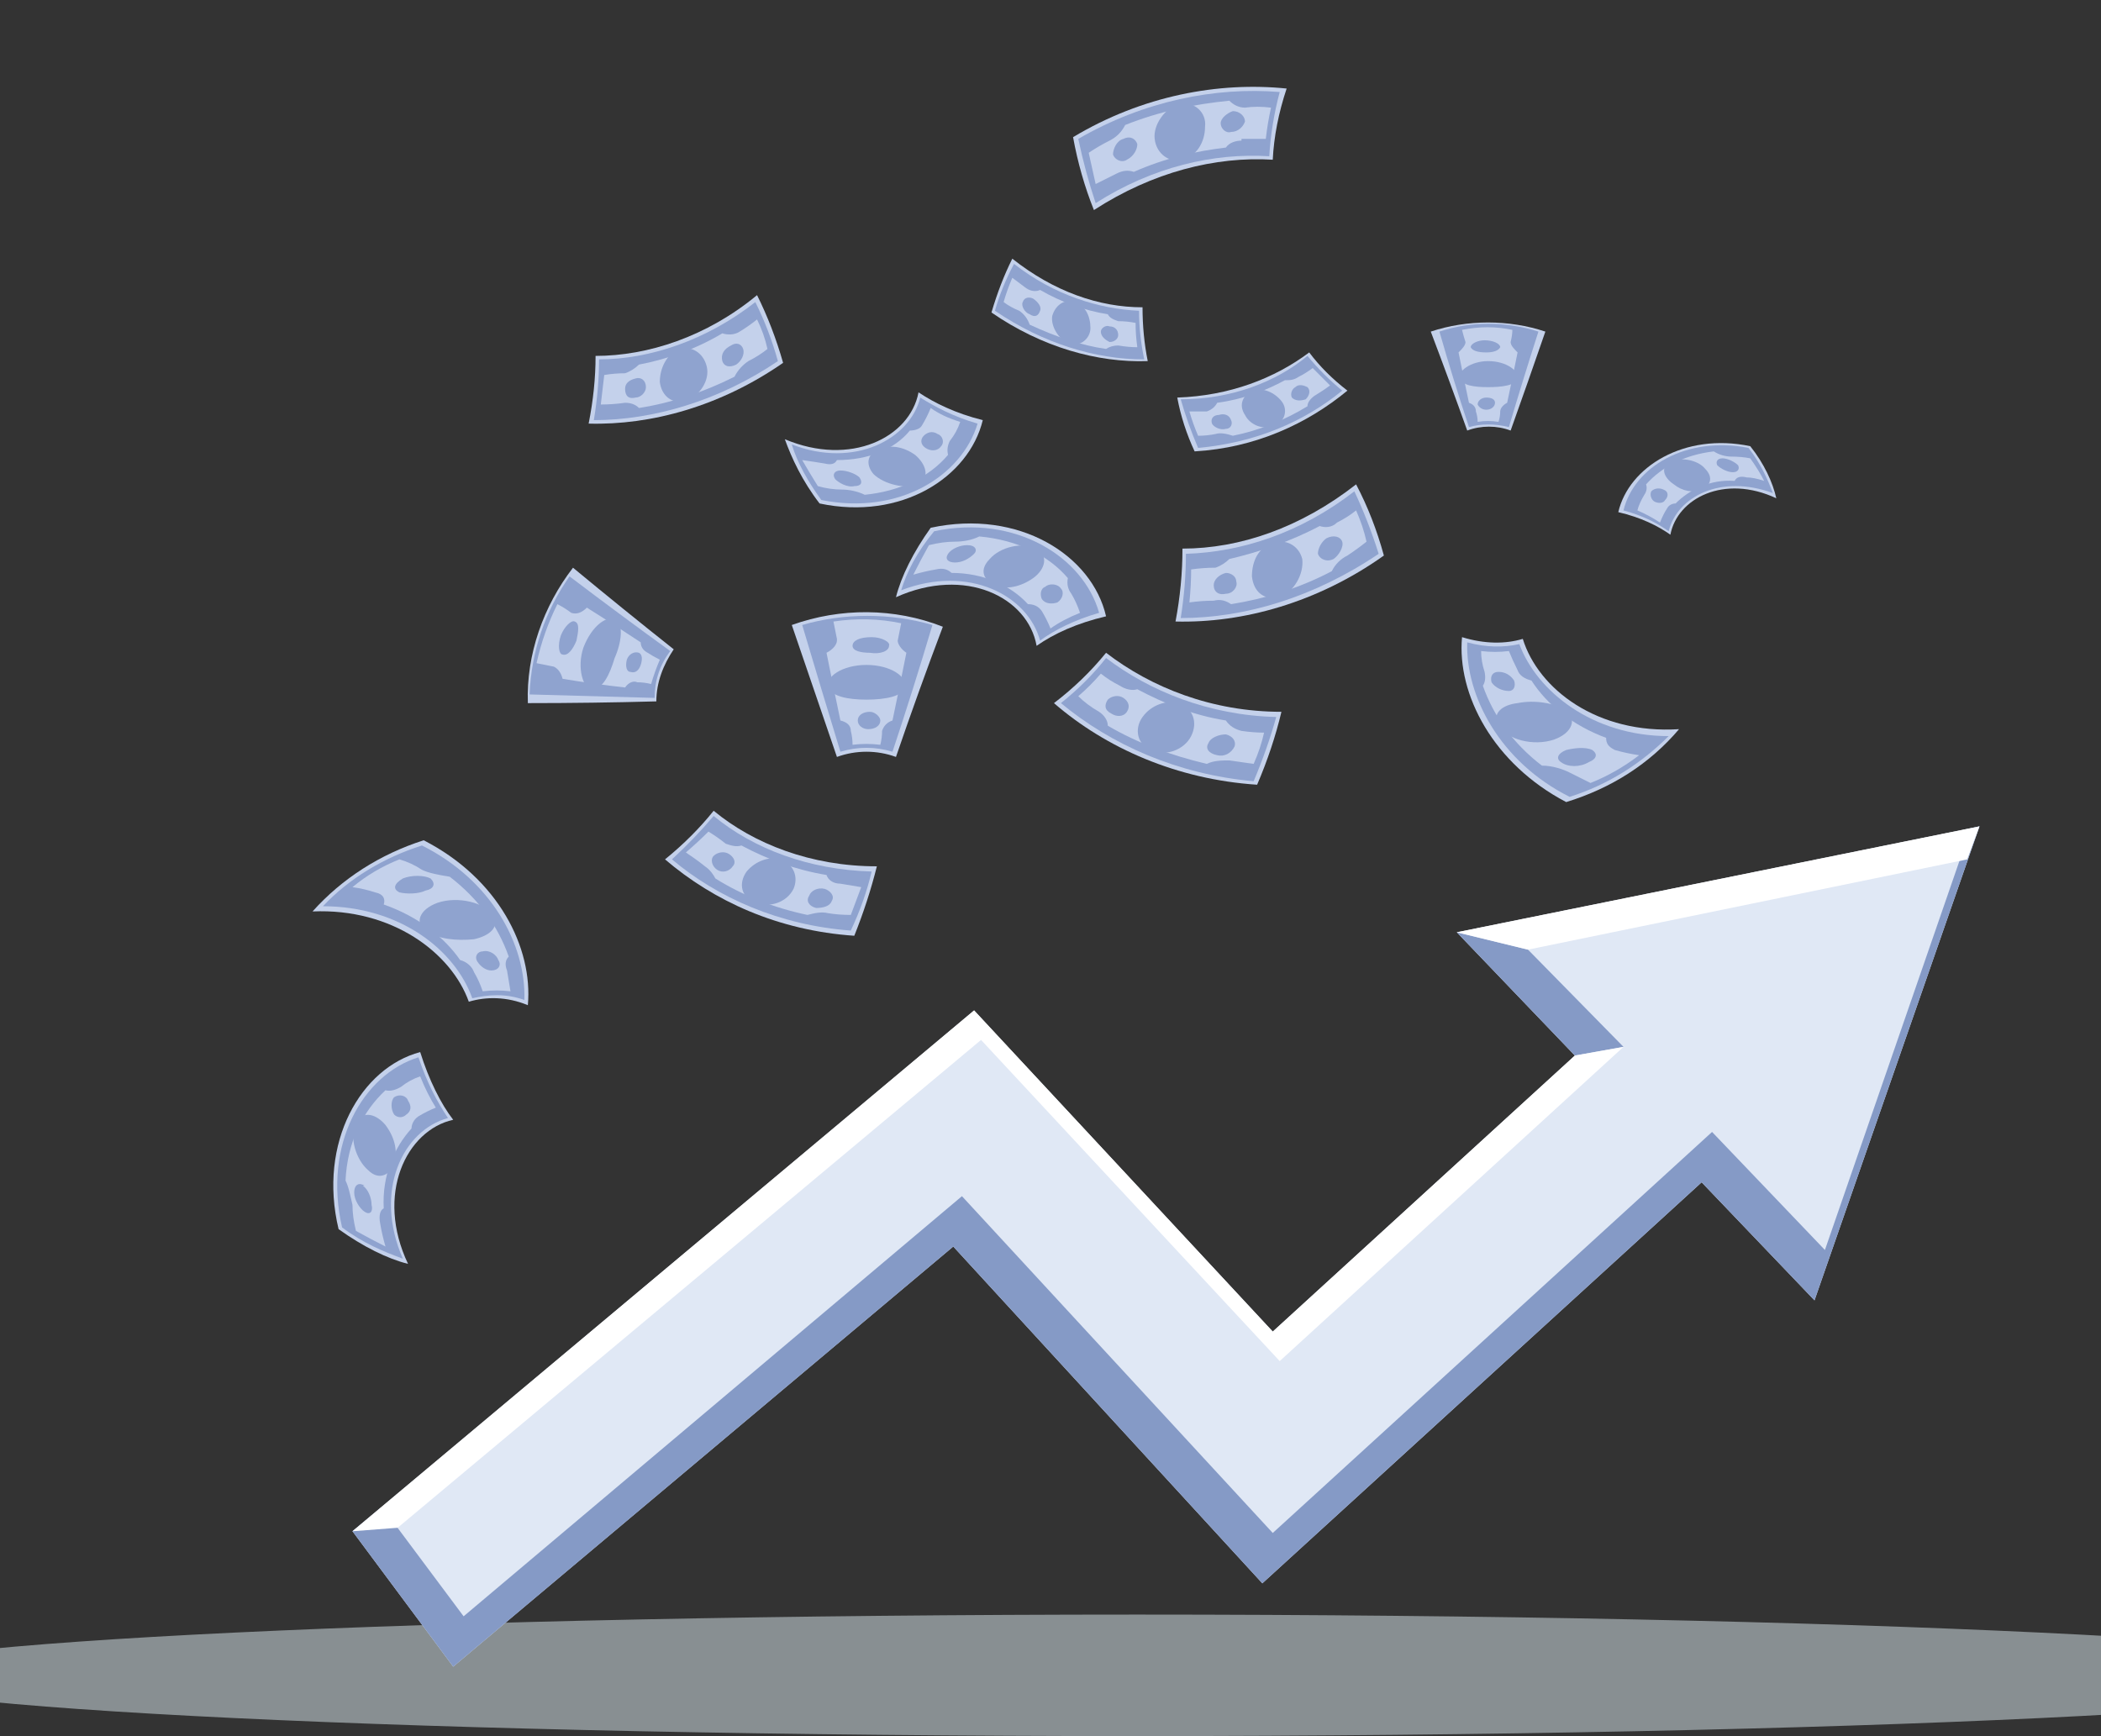 <svg version="1.2" xmlns="http://www.w3.org/2000/svg" viewBox="0 0 121 100" width="121" height="100">
	<rect x="0" y="0" width="121" height="100" fill="#333333" stroke="none"/>
	<title>insights2-svg</title>
	<defs>
		<clipPath clipPathUnits="userSpaceOnUse" id="cp1">
			<path d="m18 5h96v91h-96z"/>
		</clipPath>
	</defs>
	<style>
		.s0 { opacity: .5;fill: #dfedf2 } 
		.s1 { fill: #c4d1eb } 
		.s2 { fill: #8fa3cf } 
		.s3 { fill: #e0e8f5 } 
		.s4 { fill: #859ac6 } 
		.s5 { fill: #ffffff } 
	</style>
	<path id="Layer" class="s0" d="m-8 96.5c0 1.9 32.9 3.5 73.5 3.5 40.6 0 73.5-1.6 73.5-3.5 0-1.9-32.9-3.5-73.5-3.5-40.6 0-73.5 1.6-73.5 3.5z"/>
	<g id="Clip-Path" clip-path="url(#cp1)">
		<g id="Layer">
			<path id="Layer" fill-rule="evenodd" class="s1" d="m60.7 40.5c3 2.6 7.1 4.4 11.7 4.7q0.9-2.1 1.4-4.2c-4 0-7.5-1.4-10.1-3.4q-1.3 1.6-3 2.9z"/>
			<path id="Layer" fill-rule="evenodd" class="s2" d="m61.1 40.5c2.9 2.4 6.7 4.1 11.1 4.5q0.8-1.9 1.3-3.7c-3.9-0.1-7.3-1.5-9.8-3.4q-1.1 1.4-2.6 2.6z"/>
			<path id="Layer" fill-rule="evenodd" class="s1" d="m64.5 39.5c0.3 0.2 0.7 0.3 1 0.2 1.5 0.8 3.2 1.5 5.1 1.8 0.2 0.3 0.5 0.5 0.9 0.6q0.7 0.1 1.3 0.1-0.2 0.9-0.6 1.8-0.7-0.1-1.4-0.2c-0.4 0-0.9 0-1.3 0.2-2.1-0.5-4-1.2-5.7-2.2 0-0.3-0.2-0.6-0.5-0.8q-0.7-0.4-1.2-0.9 0.7-0.6 1.3-1.3 0.5 0.4 1.1 0.7z"/>
			<path id="Layer" fill-rule="evenodd" class="s2" d="m65.8 41.3c-0.5 0.7-0.3 1.6 0.5 1.9 0.8 0.4 1.9 0 2.3-0.8 0.4-0.8 0.1-1.6-0.7-1.9-0.7-0.2-1.6 0.1-2.1 0.8z"/>
			<path id="Layer" fill-rule="evenodd" class="s2" d="m69.6 42.8c-0.2 0.3 0 0.6 0.5 0.7 0.4 0.1 0.8-0.1 1-0.5 0.1-0.3-0.1-0.6-0.5-0.7-0.4 0-0.9 0.2-1 0.5z"/>
			<path id="Layer" fill-rule="evenodd" class="s2" d="m63.8 40.3c-0.2 0.3-0.2 0.6 0.2 0.8 0.3 0.2 0.7 0.2 0.9-0.1 0.2-0.3 0.1-0.6-0.2-0.8-0.3-0.2-0.7-0.1-0.9 0.1z"/>
			<path id="Layer" fill-rule="evenodd" class="s1" d="m67.7 35.8c3.9 0.1 8.2-1.1 12-3.8q-0.6-2.2-1.6-4.1c-3.2 2.5-6.7 3.7-10 3.7q0 2.1-0.4 4.2z"/>
			<path id="Layer" fill-rule="evenodd" class="s2" d="m68 35.6c3.7 0 7.7-1.2 11.4-3.7q-0.6-1.9-1.4-3.6c-3.1 2.4-6.5 3.5-9.7 3.6q0 1.8-0.3 3.7z"/>
			<path id="Layer" fill-rule="evenodd" class="s1" d="m70 32.7c0.3-0.1 0.6-0.3 0.8-0.5 1.7-0.4 3.5-1 5.2-1.9 0.3 0.1 0.7 0.1 1-0.2q0.6-0.3 1.1-0.7 0.4 0.9 0.6 1.8-0.5 0.4-1.1 0.8c-0.4 0.2-0.7 0.5-0.9 0.9-1.9 1-3.9 1.6-5.8 1.9-0.3-0.2-0.6-0.3-1-0.2q-0.7 0-1.4 0.1 0.1-1 0.1-1.9 0.7-0.1 1.4-0.1z"/>
			<path id="Layer" fill-rule="evenodd" class="s2" d="m72.1 33.2c0.1 0.9 0.7 1.4 1.6 1.2 0.8-0.3 1.4-1.3 1.3-2.2-0.2-0.8-1-1.2-1.7-0.9-0.8 0.2-1.2 1-1.2 1.9z"/>
			<path id="Layer" fill-rule="evenodd" class="s2" d="m75.9 31.9c0.1 0.3 0.5 0.5 0.9 0.3 0.3-0.2 0.6-0.7 0.5-1-0.1-0.3-0.5-0.4-0.9-0.2-0.3 0.2-0.5 0.6-0.5 0.9z"/>
			<path id="Layer" fill-rule="evenodd" class="s2" d="m69.9 33.7c0 0.4 0.3 0.6 0.7 0.5 0.4 0 0.7-0.4 0.6-0.7 0-0.3-0.3-0.5-0.6-0.5-0.4 0.1-0.7 0.4-0.7 0.7z"/>
			<path id="Layer" fill-rule="evenodd" class="s1" d="m74.1 5.1c-3.9-0.4-8.3 0.4-12.3 2.8q0.4 2.2 1.2 4.2c3.4-2.2 7-3.1 10.3-2.9q0.1-2 0.8-4.1z"/>
			<path id="Layer" fill-rule="evenodd" class="s2" d="m73.7 5.3c-3.7-0.3-7.8 0.5-11.6 2.7q0.4 1.9 1 3.7c3.3-2.1 6.8-2.9 10-2.7q0.1-1.8 0.6-3.7z"/>
			<path id="Layer" fill-rule="evenodd" class="s1" d="m71.5 8.1c-0.3 0-0.7 0.1-0.9 0.4-1.7 0.2-3.5 0.6-5.3 1.4-0.3-0.1-0.6-0.1-1 0.1q-0.6 0.3-1.2 0.6-0.2-0.9-0.4-1.8 0.6-0.4 1.2-0.7c0.4-0.2 0.7-0.5 0.9-0.9 2-0.8 4-1.2 6-1.4 0.2 0.2 0.5 0.4 0.9 0.4q0.7-0.1 1.5 0-0.2 0.9-0.3 1.8-0.7 0-1.4 0z"/>
			<path id="Layer" fill-rule="evenodd" class="s2" d="m69.4 7.3c0.1-0.8-0.6-1.5-1.5-1.3-0.8 0.2-1.5 1.2-1.4 2 0.1 0.9 0.9 1.4 1.6 1.2 0.8-0.2 1.3-1 1.3-1.9z"/>
			<path id="Layer" fill-rule="evenodd" class="s2" d="m65.5 8.3c-0.1-0.3-0.4-0.5-0.8-0.3-0.4 0.1-0.6 0.6-0.6 0.9 0.1 0.3 0.5 0.5 0.8 0.3 0.4-0.2 0.6-0.6 0.6-0.9z"/>
			<path id="Layer" fill-rule="evenodd" class="s2" d="m71.7 7c0-0.3-0.3-0.6-0.7-0.6-0.3 0.1-0.7 0.4-0.7 0.7 0 0.3 0.3 0.6 0.6 0.5 0.4 0 0.7-0.3 0.8-0.6z"/>
			<path id="Layer" fill-rule="evenodd" class="s1" d="m54.3 36.1q-1.4 3.7-2.7 7.5c-1.1-0.4-2.3-0.4-3.4 0q-1.3-3.8-2.6-7.6c2.8-1 5.9-1 8.7 0.1z"/>
			<path id="Layer" fill-rule="evenodd" class="s2" d="m53.7 36q-1.1 3.7-2.3 7.3c-1-0.3-2-0.3-3 0q-1.1-3.6-2.2-7.3c2.4-0.7 5.1-0.7 7.5 0z"/>
			<path id="Layer" fill-rule="evenodd" class="s1" d="m48.2 36.9c0 0.2-0.2 0.5-0.6 0.7q0.4 2 0.8 3.9c0.4 0.1 0.6 0.3 0.6 0.6q0.1 0.4 0.1 0.8 0.8-0.1 1.6 0 0.1-0.4 0.1-0.8c0.1-0.3 0.3-0.5 0.6-0.6q0.4-1.9 0.8-3.9c-0.3-0.2-0.5-0.5-0.5-0.7q0.1-0.5 0.2-1-1.9-0.4-3.9-0.1 0.1 0.5 0.2 1z"/>
			<path id="Layer" fill-rule="evenodd" class="s2" d="m49.9 38.3c1.4 0 2.4 0.7 2.2 1.3-0.1 0.5-1.1 0.7-2.2 0.7-1.1 0-2-0.2-2.2-0.7-0.2-0.6 0.8-1.3 2.2-1.3z"/>
			<path id="Layer" fill-rule="evenodd" class="s2" d="m50.1 41c0.3 0 0.6 0.3 0.6 0.5 0 0.3-0.3 0.5-0.7 0.5-0.3 0-0.6-0.2-0.6-0.5 0-0.3 0.3-0.5 0.7-0.5z"/>
			<path id="Layer" fill-rule="evenodd" class="s2" d="m50.2 36.7c0.6 0 1.1 0.3 1 0.5 0 0.3-0.5 0.5-1.1 0.4-0.5 0-1-0.1-1-0.4 0-0.3 0.4-0.5 1.1-0.5z"/>
			<path id="Layer" fill-rule="evenodd" class="s1" d="m84.2 36.7c-0.3 3.3 1.8 7.3 6 9.5 2.6-0.8 4.8-2.2 6.5-4.2-4.7 0.3-8.1-2.3-9-5.2-1 0.3-2.2 0.3-3.5-0.1z"/>
			<path id="Layer" fill-rule="evenodd" class="s2" d="m84.5 37c-0.1 3.1 1.9 6.9 5.9 8.9 2.2-0.7 4.1-1.9 5.7-3.5-4.4 0-7.6-2.6-8.6-5.3-0.9 0.2-1.9 0.2-3-0.1z"/>
			<path id="Layer" fill-rule="evenodd" class="s1" d="m87.4 38.6c0.1 0.3 0.4 0.5 0.8 0.6 0.9 1.4 2.4 2.6 4.3 3.3 0 0.3 0.1 0.5 0.5 0.7q0.7 0.2 1.4 0.3-1.3 1-2.8 1.6-0.6-0.3-1.2-0.6c-0.4-0.2-1-0.4-1.6-0.4-1.7-1.3-2.8-2.9-3.4-4.6q0.2-0.3 0.1-0.8-0.2-0.6-0.2-1.2 0.8 0.1 1.6 0 0.2 0.5 0.5 1.1z"/>
			<path id="Layer" fill-rule="evenodd" class="s2" d="m87.4 40.5c-0.9 0.1-1.5 0.6-1.1 1.3 0.5 0.8 2 1.2 3.2 0.8 1.1-0.4 1.3-1.2 0.7-1.7-0.7-0.4-1.8-0.6-2.8-0.4z"/>
			<path id="Layer" fill-rule="evenodd" class="s2" d="m90.2 43.2c-0.5 0.2-0.6 0.5-0.3 0.7 0.4 0.3 1.1 0.3 1.6 0 0.5-0.2 0.5-0.5 0.2-0.7-0.4-0.2-1.1-0.1-1.5 0z"/>
			<path id="Layer" fill-rule="evenodd" class="s2" d="m86.3 38.7c-0.3 0-0.5 0.2-0.4 0.6 0.2 0.3 0.6 0.5 1 0.5 0.3 0 0.4-0.3 0.3-0.6-0.2-0.3-0.5-0.5-0.9-0.5z"/>
			<path id="Layer" fill-rule="evenodd" class="s1" d="m30.4 57.9c0.3-3.3-1.7-7.3-6-9.5-2.5 0.8-4.7 2.2-6.4 4.1 4.6-0.2 8 2.4 9 5.2 1-0.3 2.2-0.3 3.4 0.2z"/>
			<path id="Layer" fill-rule="evenodd" class="s2" d="m30.2 57.6c0.1-3.2-1.9-6.9-5.9-8.9-2.2 0.7-4.2 1.9-5.7 3.5 4.4 0 7.6 2.5 8.6 5.3 0.9-0.2 1.9-0.3 3 0.1z"/>
			<path id="Layer" fill-rule="evenodd" class="s1" d="m27.3 56c-0.1-0.3-0.4-0.6-0.8-0.7-0.9-1.3-2.4-2.5-4.4-3.2 0.1-0.3 0-0.6-0.5-0.7q-0.6-0.2-1.3-0.3 1.2-1 2.7-1.6 0.7 0.2 1.3 0.6c0.4 0.2 1 0.3 1.6 0.4 1.7 1.3 2.8 2.9 3.4 4.6q-0.3 0.3-0.1 0.8 0.1 0.6 0.2 1.2-0.8-0.1-1.6 0-0.2-0.6-0.5-1.1z"/>
			<path id="Layer" fill-rule="evenodd" class="s2" d="m27.3 54.1c0.9-0.2 1.5-0.7 1.1-1.4-0.5-0.7-2-1.1-3.2-0.7-1.1 0.4-1.3 1.2-0.7 1.6 0.7 0.5 1.8 0.6 2.8 0.5z"/>
			<path id="Layer" fill-rule="evenodd" class="s2" d="m24.5 51.3c0.5-0.1 0.6-0.4 0.3-0.7-0.4-0.2-1.1-0.2-1.6 0-0.5 0.3-0.6 0.6-0.2 0.8 0.4 0.1 1.1 0.1 1.5-0.1z"/>
			<path id="Layer" fill-rule="evenodd" class="s2" d="m28.3 55.9c0.4 0 0.6-0.3 0.4-0.6-0.1-0.3-0.5-0.6-0.9-0.5-0.3 0-0.5 0.3-0.3 0.6 0.2 0.3 0.5 0.5 0.8 0.5z"/>
			<path id="Layer" fill-rule="evenodd" class="s1" d="m63.7 35.5c-0.8-3.5-5-6.2-10.1-5.1-1 1.4-1.7 2.8-2 4 4-1.8 7.6 0 8.1 2.8 1-0.7 2.3-1.3 4-1.7z"/>
			<path id="Layer" fill-rule="evenodd" class="s2" d="m63.3 35.3c-0.9-3.2-4.8-5.7-9.5-4.7-1 1.2-1.6 2.4-1.9 3.4 3.9-1.5 7.3 0.3 8 2.9 0.8-0.6 2-1.2 3.4-1.6z"/>
			<path id="Layer" fill-rule="evenodd" class="s1" d="m60 35.2c-0.2-0.3-0.5-0.4-0.8-0.4-1-1.1-2.6-1.8-4.4-1.8-0.2-0.2-0.5-0.3-0.9-0.2q-0.6 0.1-1.3 0.3 0.4-0.8 0.9-1.7 0.8-0.2 1.5-0.2c0.5 0 1-0.1 1.4-0.3 2.2 0.2 4 1.1 5.1 2.4q-0.1 0.5 0.2 0.9 0.3 0.5 0.5 1.1-1 0.4-1.7 0.9-0.2-0.5-0.5-1z"/>
			<path id="Layer" fill-rule="evenodd" class="s2" d="m59.5 33.3c0.7-0.5 0.9-1.3 0.2-1.7-0.8-0.4-2.1-0.1-2.7 0.6-0.6 0.6-0.4 1.2 0.3 1.5 0.6 0.3 1.5 0.1 2.2-0.4z"/>
			<path id="Layer" fill-rule="evenodd" class="s2" d="m56.1 31.9c0.2-0.2 0.1-0.5-0.4-0.5-0.4 0-0.9 0.2-1.1 0.5-0.2 0.3 0 0.5 0.4 0.5 0.4 0 0.8-0.2 1.1-0.5z"/>
			<path id="Layer" fill-rule="evenodd" class="s2" d="m60.9 34.7c0.3-0.2 0.4-0.6 0.2-0.8-0.2-0.3-0.7-0.3-0.9-0.1-0.3 0.1-0.3 0.5-0.2 0.7 0.2 0.3 0.6 0.3 0.9 0.2z"/>
			<path id="Layer" fill-rule="evenodd" class="s1" d="m38.3 49.5c2.8 2.4 6.5 4.1 10.9 4.4q0.8-2 1.3-4c-3.8 0-7.1-1.3-9.4-3.2q-1.2 1.5-2.8 2.8z"/>
			<path id="Layer" fill-rule="evenodd" class="s2" d="m38.7 49.5c2.6 2.2 6.2 3.8 10.3 4.1q0.8-1.7 1.2-3.4c-3.6-0.1-6.8-1.3-9.1-3.2q-1.1 1.3-2.4 2.5z"/>
			<path id="Layer" fill-rule="evenodd" class="s1" d="m41.8 48.6c0.3 0.1 0.6 0.2 0.9 0.1 1.5 0.8 3.1 1.4 4.9 1.7 0.1 0.3 0.4 0.5 0.8 0.5q0.6 0.1 1.2 0.2-0.3 0.8-0.6 1.6-0.7 0-1.3-0.1c-0.4-0.1-0.8 0-1.2 0.1-1.9-0.4-3.7-1.1-5.3-2.1-0.1-0.2-0.3-0.5-0.6-0.7q-0.5-0.4-1.1-0.8 0.7-0.6 1.3-1.2 0.5 0.3 1 0.7z"/>
			<path id="Layer" fill-rule="evenodd" class="s2" d="m43 50.2c-0.5 0.7-0.3 1.5 0.5 1.8 0.8 0.3 1.8 0 2.2-0.8 0.3-0.7 0-1.4-0.7-1.7-0.7-0.2-1.5 0.1-2 0.7z"/>
			<path id="Layer" fill-rule="evenodd" class="s2" d="m46.6 51.6c-0.2 0.3 0 0.6 0.4 0.7 0.4 0 0.8-0.1 0.9-0.4 0.2-0.3-0.1-0.6-0.4-0.7-0.4-0.1-0.8 0.1-0.9 0.4z"/>
			<path id="Layer" fill-rule="evenodd" class="s2" d="m41.1 49.3c-0.2 0.2-0.1 0.6 0.2 0.8 0.3 0.2 0.7 0.1 0.9-0.2 0.2-0.2 0.1-0.5-0.2-0.7-0.3-0.2-0.7-0.1-0.9 0.1z"/>
			<path id="Layer" fill-rule="evenodd" class="s1" d="m33.9 24.4c3.6 0.1 7.6-1 11.2-3.5q-0.6-2.1-1.5-3.9c-2.9 2.4-6.3 3.5-9.3 3.5q0 1.9-0.4 3.9z"/>
			<path id="Layer" fill-rule="evenodd" class="s2" d="m34.2 24.2c3.4 0 7.2-1.1 10.6-3.4q-0.5-1.8-1.3-3.4c-2.8 2.2-6.1 3.3-9 3.3q0 1.7-0.3 3.5z"/>
			<path id="Layer" fill-rule="evenodd" class="s1" d="m36 21.5c0.3-0.1 0.6-0.3 0.8-0.5 1.6-0.3 3.3-0.9 4.8-1.8 0.3 0.1 0.7 0.1 1-0.1q0.5-0.3 1-0.7 0.4 0.8 0.6 1.7-0.5 0.4-1.1 0.7c-0.3 0.2-0.6 0.5-0.8 0.9-1.8 0.9-3.6 1.5-5.5 1.8q-0.3-0.3-0.8-0.3-0.7 0.1-1.4 0.1 0.1-0.9 0.2-1.7 0.6-0.1 1.2-0.1z"/>
			<path id="Layer" fill-rule="evenodd" class="s2" d="m38 22c0.1 0.8 0.7 1.3 1.5 1.1 0.8-0.3 1.4-1.2 1.2-2-0.2-0.8-0.9-1.2-1.6-1-0.7 0.3-1.1 1.1-1.1 1.9z"/>
			<path id="Layer" fill-rule="evenodd" class="s2" d="m41.6 20.8c0.1 0.3 0.4 0.4 0.8 0.2 0.3-0.2 0.5-0.6 0.4-0.9-0.1-0.3-0.4-0.4-0.7-0.2-0.4 0.2-0.6 0.5-0.5 0.9z"/>
			<path id="Layer" fill-rule="evenodd" class="s2" d="m36 22.4c0 0.4 0.2 0.6 0.6 0.5 0.3 0 0.6-0.3 0.6-0.6 0-0.4-0.3-0.6-0.6-0.5-0.4 0.1-0.6 0.3-0.6 0.6z"/>
			<path id="Layer" fill-rule="evenodd" class="s1" d="m33 32.7q2.9 2.4 5.8 4.7c-0.6 0.9-1 1.9-1 3q-3.7 0.1-7.4 0.1c-0.1-2.8 0.9-5.6 2.6-7.8z"/>
			<path id="Layer" fill-rule="evenodd" class="s2" d="m32.8 33.2q2.9 2.2 5.8 4.3c-0.6 0.8-0.9 1.7-0.9 2.7q-3.6-0.1-7.2-0.2c0.1-2.5 0.9-4.8 2.3-6.8z"/>
			<path id="Layer" fill-rule="evenodd" class="s1" d="m31.9 38.4c0.2 0.1 0.4 0.3 0.5 0.7q1.8 0.3 3.6 0.5c0.2-0.3 0.5-0.4 0.7-0.3q0.4 0 0.8 0.1 0.2-0.7 0.5-1.4-0.4-0.2-0.7-0.4c-0.2-0.1-0.4-0.3-0.4-0.6q-1.5-1-3.1-2c-0.3 0.3-0.6 0.4-0.9 0.3q-0.4-0.3-0.8-0.5-0.8 1.6-1.2 3.4 0.5 0.1 1 0.2z"/>
			<path id="Layer" fill-rule="evenodd" class="s2" d="m33.6 37.3c0.5-1.3 1.4-1.9 1.9-1.6 0.4 0.3 0.3 1.3-0.1 2.2-0.3 1-0.7 1.8-1.3 1.8-0.5 0-0.9-1.2-0.5-2.4z"/>
			<path id="Layer" fill-rule="evenodd" class="s2" d="m36.1 38c0.1-0.3 0.4-0.5 0.7-0.4 0.2 0.1 0.2 0.4 0.1 0.7-0.1 0.3-0.3 0.5-0.6 0.4-0.2 0-0.3-0.3-0.2-0.7z"/>
			<path id="Layer" fill-rule="evenodd" class="s2" d="m32.3 36.6c0.2-0.5 0.6-0.9 0.8-0.8 0.3 0.1 0.2 0.6 0.1 1.1-0.2 0.5-0.5 0.9-0.8 0.8-0.2 0-0.3-0.5-0.1-1.1z"/>
			<path id="Layer" fill-rule="evenodd" class="s1" d="m56.6 24.2c-0.8 3.3-4.7 5.8-9.4 4.8-1-1.3-1.6-2.6-2-3.7 3.8 1.6 7.2-0.1 7.7-2.7 0.9 0.6 2.1 1.2 3.7 1.6z"/>
			<path id="Layer" fill-rule="evenodd" class="s2" d="m56.3 24.4c-0.9 3-4.5 5.3-9 4.4-0.8-1.1-1.4-2.2-1.7-3.2 3.6 1.4 6.8-0.3 7.4-2.7 0.8 0.5 1.9 1.1 3.3 1.5z"/>
			<path id="Layer" fill-rule="evenodd" class="s1" d="m53.1 24.5c-0.1 0.2-0.4 0.3-0.7 0.3-0.9 1.1-2.4 1.7-4.2 1.7-0.1 0.2-0.3 0.3-0.7 0.2q-0.6-0.1-1.3-0.2 0.4 0.7 0.9 1.5 0.7 0.2 1.4 0.2c0.4 0 0.9 0.1 1.3 0.3 2-0.2 3.7-1 4.8-2.3q-0.1-0.4 0.1-0.8 0.4-0.5 0.6-1.1-1-0.3-1.7-0.8-0.2 0.5-0.5 1z"/>
			<path id="Layer" fill-rule="evenodd" class="s2" d="m52.7 26.2c0.6 0.5 0.9 1.3 0.2 1.7-0.7 0.3-2 0-2.6-0.6-0.5-0.6-0.3-1.2 0.3-1.4 0.6-0.3 1.4-0.2 2.1 0.3z"/>
			<path id="Layer" fill-rule="evenodd" class="s2" d="m49.5 27.5c0.2 0.3 0.1 0.5-0.3 0.5-0.4 0.1-0.9-0.2-1.1-0.4-0.2-0.3 0-0.5 0.3-0.5 0.4 0 0.9 0.2 1.1 0.4z"/>
			<path id="Layer" fill-rule="evenodd" class="s2" d="m54 25c0.3 0.1 0.4 0.5 0.2 0.7-0.2 0.3-0.6 0.3-0.9 0.1-0.3-0.2-0.3-0.5-0.1-0.7 0.2-0.2 0.5-0.3 0.8-0.1z"/>
			<path id="Layer" fill-rule="evenodd" class="s1" d="m77.6 22.5c-2.3 1.9-5.3 3.3-8.8 3.5q-0.7-1.5-1-3.1c3-0.1 5.6-1.1 7.6-2.6q0.9 1.2 2.2 2.2z"/>
			<path id="Layer" fill-rule="evenodd" class="s2" d="m77.3 22.5c-2.2 1.8-5 3-8.3 3.3q-0.6-1.4-1-2.8c2.9 0 5.5-1 7.3-2.5q0.9 1.1 2 2z"/>
			<path id="Layer" fill-rule="evenodd" class="s1" d="m74.8 21.7c-0.3 0.2-0.5 0.2-0.8 0.2-1.1 0.6-2.4 1.1-3.9 1.3-0.1 0.2-0.3 0.4-0.6 0.5q-0.5 0-1 0 0.2 0.7 0.5 1.4 0.5 0 1-0.1c0.3-0.1 0.7 0 1 0.1 1.5-0.3 3-0.9 4.3-1.7q0-0.3 0.4-0.6 0.5-0.3 0.9-0.6-0.5-0.5-1-1-0.4 0.3-0.8 0.5z"/>
			<path id="Layer" fill-rule="evenodd" class="s2" d="m73.8 23.1c0.4 0.5 0.2 1.2-0.4 1.4-0.6 0.3-1.4 0-1.7-0.6-0.4-0.6-0.1-1.2 0.5-1.4 0.5-0.2 1.2 0.1 1.6 0.6z"/>
			<path id="Layer" fill-rule="evenodd" class="s2" d="m70.9 24.2c0.1 0.2 0 0.5-0.3 0.5-0.3 0.1-0.7-0.1-0.8-0.3-0.1-0.3 0.1-0.5 0.4-0.5 0.3-0.1 0.6 0 0.7 0.3z"/>
			<path id="Layer" fill-rule="evenodd" class="s2" d="m75.3 22.3c0.2 0.2 0.1 0.5-0.1 0.7-0.3 0.1-0.6 0.1-0.8-0.1-0.1-0.2 0-0.5 0.2-0.6 0.2-0.2 0.5-0.1 0.7 0z"/>
			<path id="Layer" fill-rule="evenodd" class="s1" d="m66.1 20.8c-2.9 0.1-6.1-0.8-9-2.8q0.5-1.7 1.2-3.1c2.4 1.9 5 2.8 7.5 2.8q0 1.6 0.3 3.1z"/>
			<path id="Layer" fill-rule="evenodd" class="s2" d="m65.9 20.7c-2.8 0-5.8-0.9-8.6-2.8q0.4-1.4 1.1-2.7c2.3 1.8 4.9 2.6 7.2 2.7q0 1.4 0.3 2.8z"/>
			<path id="Layer" fill-rule="evenodd" class="s1" d="m64.4 18.5c-0.3-0.1-0.5-0.2-0.6-0.4-1.3-0.2-2.7-0.7-3.9-1.4-0.2 0.1-0.5 0.1-0.8-0.1q-0.4-0.3-0.8-0.6-0.3 0.7-0.5 1.4 0.4 0.3 0.9 0.5c0.3 0.2 0.5 0.5 0.6 0.8 1.5 0.7 3 1.2 4.4 1.4q0.3-0.2 0.7-0.2 0.6 0.1 1.1 0.1-0.1-0.7-0.1-1.4-0.5-0.1-1-0.1z"/>
			<path id="Layer" fill-rule="evenodd" class="s2" d="m62.8 18.9c0 0.6-0.6 1.1-1.2 0.9-0.6-0.2-1.1-1-1-1.6 0.2-0.7 0.8-1 1.3-0.8 0.6 0.2 0.9 0.8 0.9 1.5z"/>
			<path id="Layer" fill-rule="evenodd" class="s2" d="m59.9 17.9c-0.1 0.3-0.3 0.4-0.6 0.2-0.3-0.1-0.5-0.5-0.4-0.7 0.1-0.3 0.4-0.3 0.6-0.2 0.3 0.2 0.5 0.5 0.4 0.7z"/>
			<path id="Layer" fill-rule="evenodd" class="s2" d="m64.4 19.3c0 0.2-0.2 0.4-0.5 0.4-0.2-0.1-0.5-0.3-0.5-0.6 0-0.2 0.3-0.4 0.5-0.3 0.3 0 0.5 0.2 0.5 0.5z"/>
			<path id="Layer" fill-rule="evenodd" class="s1" d="m82.4 19.1q1.1 2.9 2.1 5.7c0.8-0.3 1.7-0.3 2.5 0q1-2.8 2-5.7c-2.1-0.7-4.5-0.7-6.6 0z"/>
			<path id="Layer" fill-rule="evenodd" class="s2" d="m82.9 19.1q0.8 2.8 1.7 5.5c0.7-0.2 1.5-0.2 2.3 0q0.8-2.7 1.7-5.5c-1.9-0.6-3.9-0.6-5.7 0z"/>
			<path id="Layer" fill-rule="evenodd" class="s1" d="m87 19.7c0 0.2 0.2 0.4 0.4 0.6q-0.3 1.5-0.6 2.9c-0.2 0.1-0.4 0.3-0.4 0.5q0 0.3-0.1 0.6-0.6-0.1-1.2 0 0-0.3-0.1-0.6c0-0.2-0.1-0.4-0.4-0.5q-0.3-1.4-0.6-2.9c0.2-0.2 0.4-0.4 0.4-0.6q-0.1-0.3-0.2-0.7 1.5-0.3 2.9 0 0 0.3-0.1 0.7z"/>
			<path id="Layer" fill-rule="evenodd" class="s2" d="m85.7 20.8c-1 0-1.8 0.6-1.6 1 0.1 0.4 0.8 0.5 1.6 0.5 0.8 0 1.6-0.1 1.7-0.5 0.1-0.4-0.6-1-1.7-1z"/>
			<path id="Layer" fill-rule="evenodd" class="s2" d="m85.6 22.9c-0.3 0-0.5 0.2-0.5 0.4 0.1 0.2 0.3 0.3 0.5 0.3 0.3 0 0.5-0.2 0.5-0.4 0-0.2-0.2-0.3-0.5-0.3z"/>
			<path id="Layer" fill-rule="evenodd" class="s2" d="m85.5 19.6c-0.4 0-0.8 0.2-0.8 0.4 0.1 0.2 0.4 0.3 0.9 0.3 0.4 0 0.7-0.1 0.8-0.3 0-0.2-0.4-0.4-0.9-0.4z"/>
			<path id="Layer" fill-rule="evenodd" class="s1" d="m93.2 29.5c0.6-2.6 3.8-4.6 7.6-3.8 0.8 1 1.3 2.1 1.5 3-3-1.4-5.7 0-6.1 2.1-0.7-0.5-1.7-1-3-1.3z"/>
			<path id="Layer" fill-rule="evenodd" class="s2" d="m93.5 29.4c0.6-2.5 3.6-4.3 7.2-3.6 0.7 0.9 1.1 1.8 1.4 2.6-3-1.1-5.5 0.2-6 2.2-0.7-0.5-1.5-0.9-2.6-1.2z"/>
			<path id="Layer" fill-rule="evenodd" class="s1" d="m96 29.3c0.1-0.2 0.3-0.3 0.5-0.3 0.8-0.8 2-1.4 3.4-1.3 0.1-0.2 0.3-0.3 0.7-0.2q0.4 0 1 0.2-0.3-0.6-0.8-1.3-0.5-0.1-1.1-0.1c-0.3 0-0.7-0.1-1-0.3-1.7 0.2-3 0.9-3.9 1.9q0.1 0.3-0.1 0.6-0.3 0.5-0.4 0.9 0.7 0.3 1.3 0.7 0.2-0.5 0.4-0.8z"/>
			<path id="Layer" fill-rule="evenodd" class="s2" d="m96.4 27.9c-0.6-0.4-0.8-1-0.2-1.3 0.6-0.3 1.6-0.1 2 0.4 0.5 0.5 0.3 1-0.2 1.2-0.5 0.2-1.1 0.1-1.6-0.3z"/>
			<path id="Layer" fill-rule="evenodd" class="s2" d="m98.9 26.8c-0.1-0.2 0-0.4 0.3-0.4 0.3 0 0.7 0.2 0.9 0.4 0.1 0.2 0 0.4-0.3 0.4-0.3 0-0.7-0.2-0.9-0.4z"/>
			<path id="Layer" fill-rule="evenodd" class="s2" d="m95.3 28.9c-0.2-0.1-0.3-0.4-0.2-0.6 0.2-0.2 0.5-0.2 0.7-0.1 0.3 0.1 0.3 0.4 0.1 0.6-0.1 0.2-0.4 0.2-0.6 0.1z"/>
			<path id="Layer" fill-rule="evenodd" class="s1" d="m24.2 60.6c-3.4 0.9-5.9 5.2-4.7 10.2 1.4 1 2.8 1.7 4 2-1.9-4-0.1-7.7 2.6-8.3-0.7-0.9-1.4-2.3-1.9-3.9z"/>
			<path id="Layer" fill-rule="evenodd" class="s2" d="m24.1 60.9c-3.2 1-5.5 5-4.4 9.8 1.2 0.9 2.4 1.4 3.5 1.8-1.7-3.9 0-7.4 2.6-8.1-0.6-0.9-1.2-2-1.7-3.5z"/>
			<path id="Layer" fill-rule="evenodd" class="s1" d="m24.1 64.3c-0.3 0.2-0.4 0.5-0.4 0.7-1 1.1-1.7 2.7-1.6 4.6-0.2 0.1-0.3 0.4-0.2 0.9q0.1 0.6 0.3 1.3-0.8-0.4-1.7-0.9-0.2-0.8-0.2-1.5c-0.1-0.4-0.2-1-0.4-1.4 0.1-2.2 1-4 2.3-5.2q0.4 0.1 0.9-0.2 0.5-0.4 1.1-0.6 0.4 1 0.9 1.8-0.5 0.2-1 0.5z"/>
			<path id="Layer" fill-rule="evenodd" class="s2" d="m22.2 64.8c-0.5-0.6-1.3-0.9-1.7-0.1-0.4 0.8 0 2.1 0.7 2.7 0.6 0.6 1.2 0.3 1.5-0.3 0.2-0.7 0.1-1.5-0.5-2.3z"/>
			<path id="Layer" fill-rule="evenodd" class="s2" d="m21 68.3c-0.3-0.2-0.6-0.1-0.6 0.4 0 0.4 0.3 0.9 0.6 1.1 0.3 0.2 0.5 0 0.4-0.4 0-0.4-0.2-0.9-0.5-1.1z"/>
			<path id="Layer" fill-rule="evenodd" class="s2" d="m23.5 63.4c-0.1-0.3-0.5-0.4-0.8-0.2-0.2 0.2-0.2 0.7 0 1 0.2 0.2 0.5 0.2 0.7 0 0.3-0.2 0.3-0.5 0.1-0.8z"/>
			<path id="Layer" fill-rule="evenodd" class="s3" d="m26.1 96l28.8-24.2 17.8 19.4 25.3-23.1 6.5 6.8 9.5-27.3-30.1 6.1 6.8 7.1-17.4 15.9-17.2-18.5-35.8 30z"/>
			<path id="Layer" fill-rule="evenodd" class="s4" d="m26.1 96l-5.8-7.8 1.7-1.4 4.7 6.3 28.7-24.2 17.9 19.4 25.3-23.1 6.5 6.8 8.4-24.3 0.5-0.1-9.5 27.3-6.5-6.8-25.3 23.1-17.8-19.4-28.8 24.2zm61.9-41.3l5.5 5.6-2.8 0.5-6.8-7.1 4.1 1z"/>
			<path id="Layer" fill-rule="evenodd" class="s5" d="m113.3 49.5l0.7-1.9-30.1 6.1 4.1 1 25.3-5.2zm-22.6 11.3l-17.4 15.9-17.2-18.5-35.8 30 2.6-0.2 33.6-28.1 17.2 18.5 19.8-18.1z"/>
		</g>
	</g>
</svg>